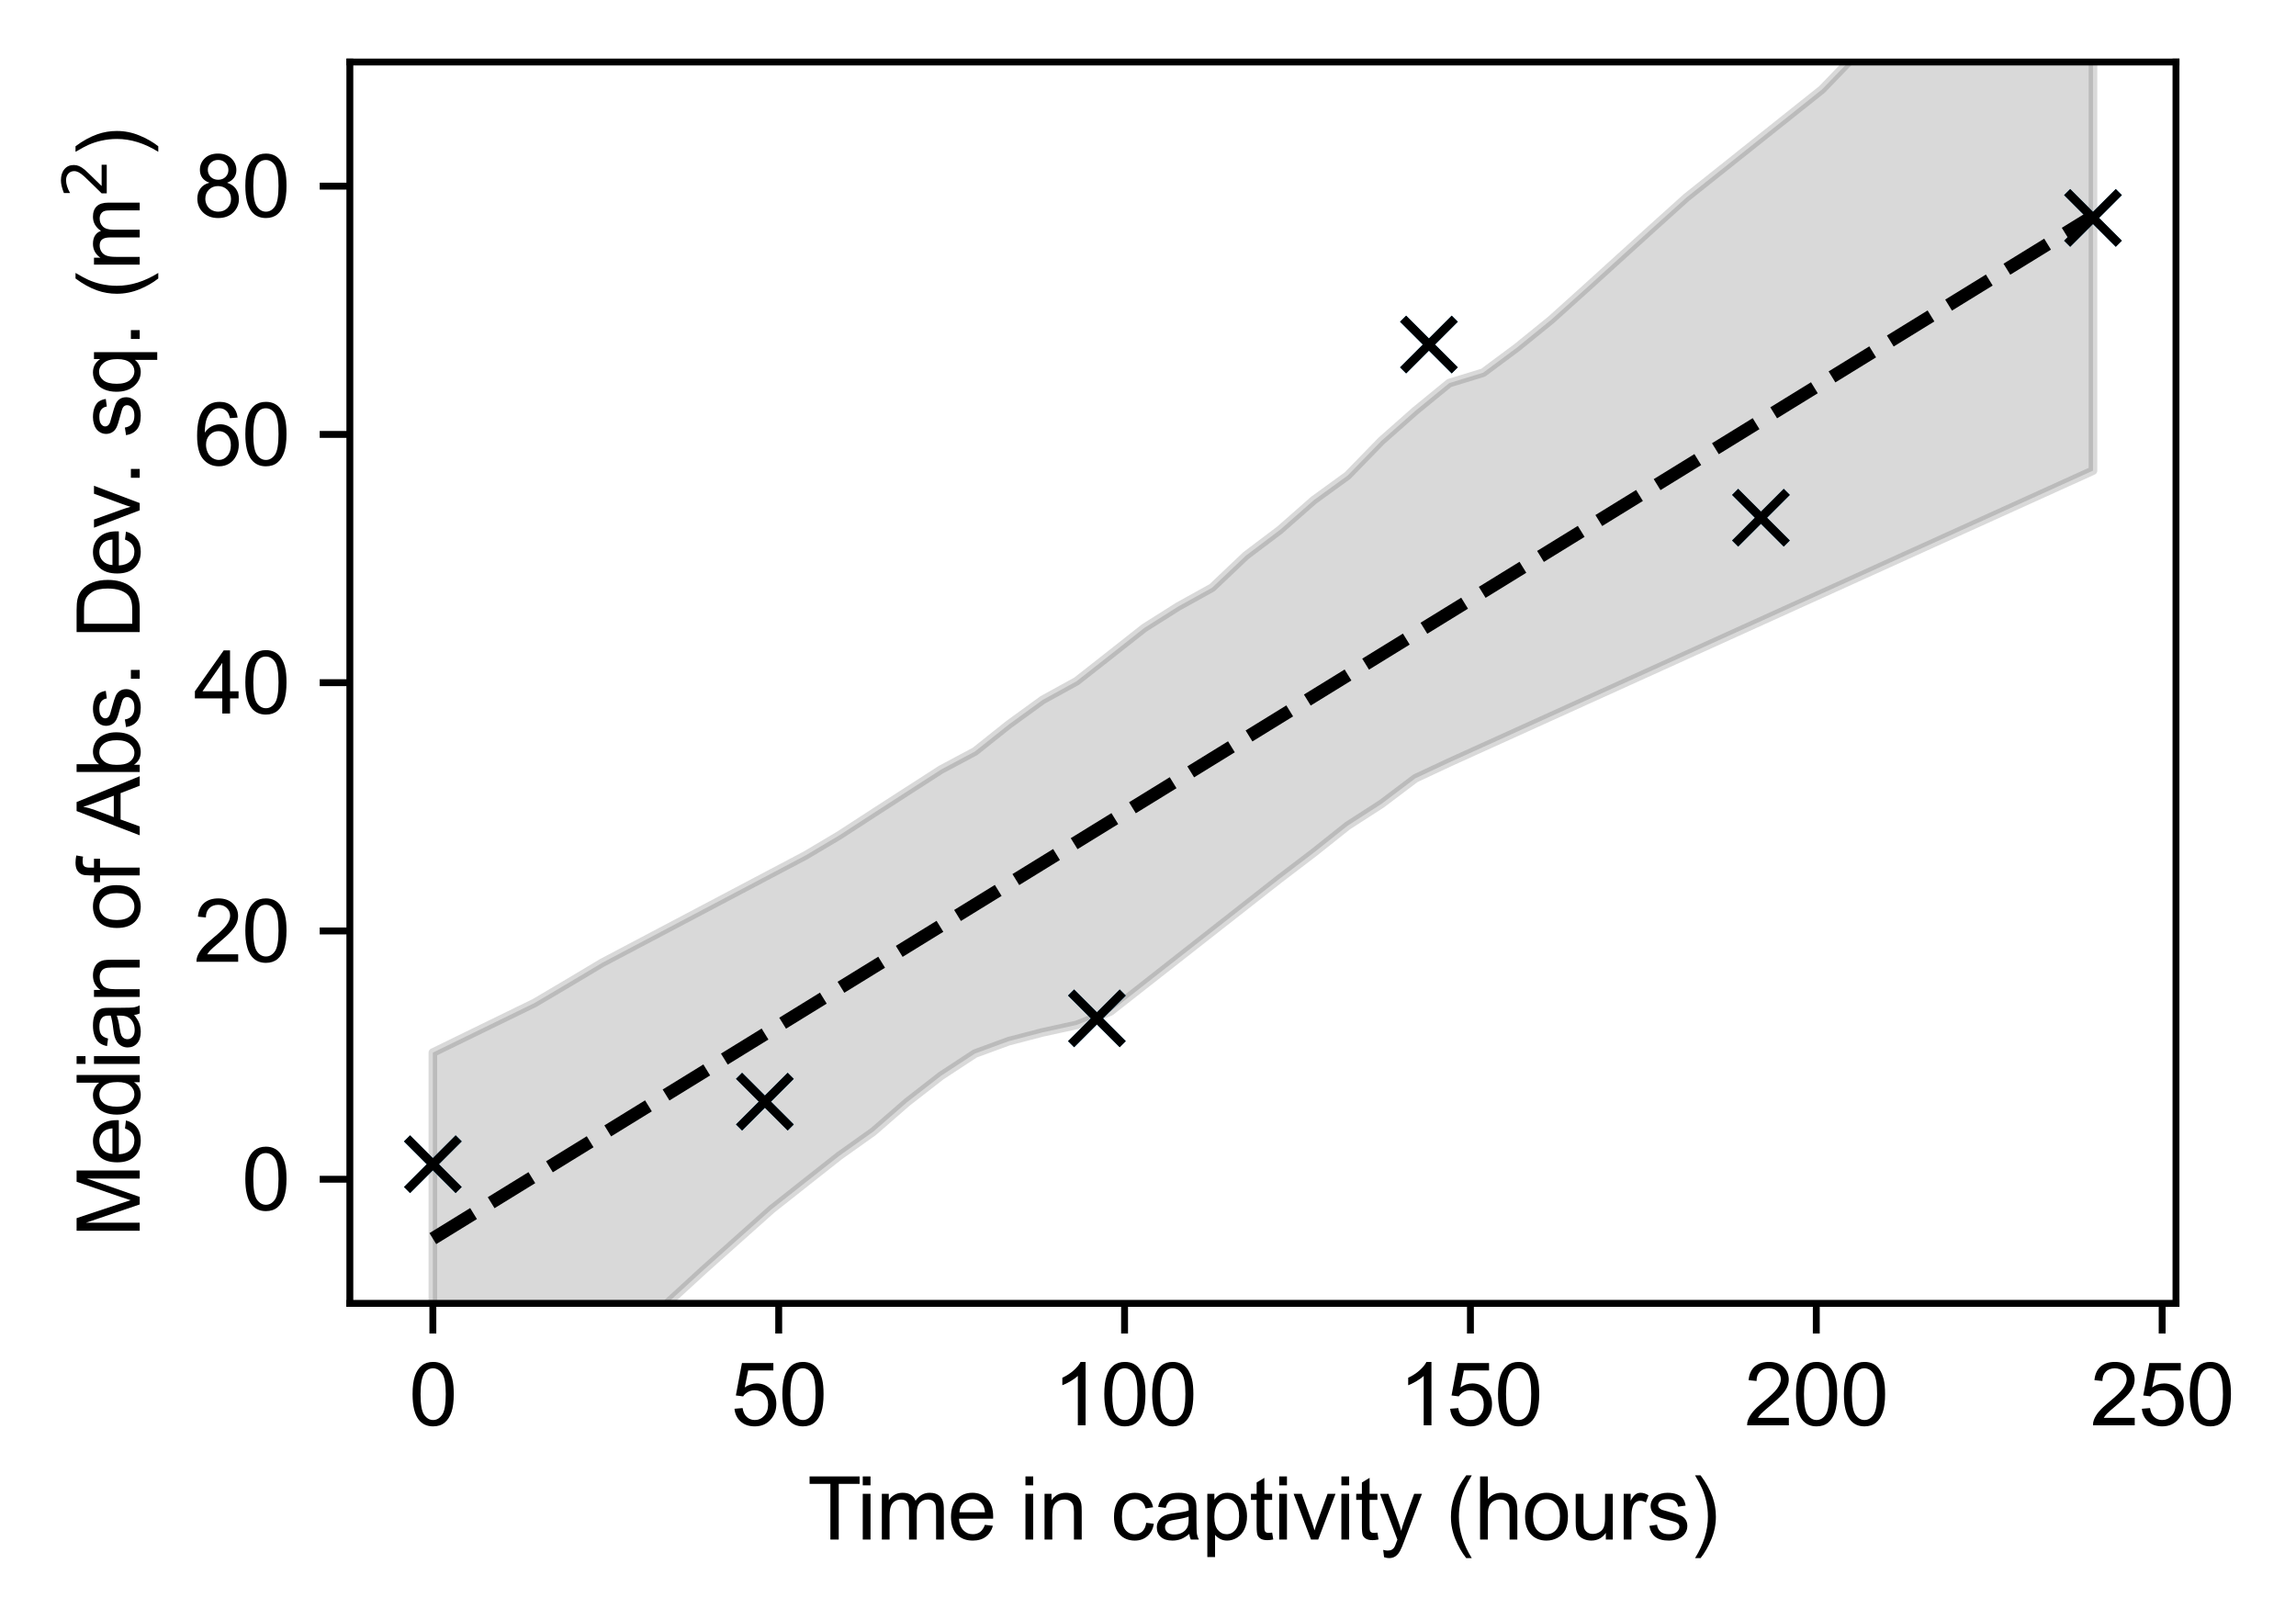 <?xml version="1.0" encoding="utf-8" standalone="no"?>
<!DOCTYPE svg PUBLIC "-//W3C//DTD SVG 1.1//EN"
  "http://www.w3.org/Graphics/SVG/1.1/DTD/svg11.dtd">
<svg xmlns:xlink="http://www.w3.org/1999/xlink" width="266.597pt" height="188.074pt" viewBox="0 0 266.597 188.074" xmlns="http://www.w3.org/2000/svg" version="1.1">
 <defs>
  <style type="text/css">*{stroke-linejoin: round; stroke-linecap: butt}</style>
 </defs>
 <g id="figure_1">
  <g id="patch_1">
   <path d="M 0 188.074 
L 266.597 188.074 
L 266.597 0 
L 0 0 
L 0 188.074 
z
" style="fill: none"/>
  </g>
  <g id="axes_1">
   <g id="patch_2">
    <path d="M 40.622 151.344 
L 252.662 151.344 
L 252.662 7.2 
L 40.622 7.2 
L 40.622 151.344 
z
" style="fill: none"/>
   </g>
   <g id="PolyCollection_1">
    <path d="M 50.26 177.931 
L 50.26 122.226 
L 54.194 120.307 
L 58.128 118.387 
L 62.062 116.468 
L 65.996 114.144 
L 69.93 111.793 
L 73.864 109.715 
L 77.798 107.638 
L 81.732 105.561 
L 85.666 103.484 
L 89.6 101.406 
L 93.534 99.329 
L 97.467 96.989 
L 101.401 94.432 
L 105.335 91.893 
L 109.269 89.359 
L 113.203 87.261 
L 117.137 84.126 
L 121.071 81.269 
L 125.005 79.104 
L 128.939 76.015 
L 132.873 72.911 
L 136.807 70.425 
L 140.741 68.243 
L 144.675 64.509 
L 148.609 61.539 
L 152.543 58.08 
L 156.477 55.222 
L 160.411 51.181 
L 164.345 47.703 
L 168.279 44.482 
L 172.213 43.277 
L 176.147 40.352 
L 180.08 37.159 
L 184.014 33.62 
L 187.948 30.05 
L 191.882 26.48 
L 195.816 22.936 
L 199.75 19.801 
L 203.684 16.665 
L 207.618 13.53 
L 211.552 10.395 
L 215.486 6.314 
L 219.42 1.851 
L 223.354 -2.174 
L 227.288 -5.779 
L 231.222 -9.367 
L 235.156 -12.942 
L 239.09 -16.516 
L 243.024 -20.09 
L 243.024 54.649 
L 243.024 54.649 
L 239.09 56.433 
L 235.156 58.216 
L 231.222 59.999 
L 227.288 61.783 
L 223.354 63.566 
L 219.42 65.349 
L 215.486 67.133 
L 211.552 68.916 
L 207.618 70.699 
L 203.684 72.483 
L 199.75 74.266 
L 195.816 76.049 
L 191.882 77.833 
L 187.948 79.616 
L 184.014 81.399 
L 180.08 83.183 
L 176.147 84.966 
L 172.213 86.749 
L 168.279 88.533 
L 164.345 90.375 
L 160.411 93.344 
L 156.477 95.882 
L 152.543 99.015 
L 148.609 102.012 
L 144.675 105.099 
L 140.741 108.184 
L 136.807 111.272 
L 132.873 114.359 
L 128.939 117.449 
L 125.005 119.013 
L 121.071 119.873 
L 117.137 120.896 
L 113.203 122.339 
L 109.269 124.917 
L 105.335 127.978 
L 101.401 131.402 
L 97.467 134.2 
L 93.534 137.301 
L 89.6 140.412 
L 85.666 143.921 
L 81.732 147.434 
L 77.798 151.04 
L 73.864 154.761 
L 69.93 158.645 
L 65.996 162.507 
L 62.062 166.364 
L 58.128 170.462 
L 54.194 174.075 
L 50.26 177.931 
z
" clip-path="url(#p54dd7d03cb)" style="fill: #444444; fill-opacity: 0.2; stroke: #444444; stroke-opacity: 0.2"/>
   </g>
   <g id="matplotlib.axis_1">
    <g id="xtick_1">
     <g id="line2d_1">
      <defs>
       <path id="m0e9702bbe2" d="M 0 0 
L 0 3.5 
" style="stroke: #000000; stroke-width: 0.8"/>
      </defs>
      <g>
       <use xlink:href="#m0e9702bbe2" x="50.26" y="151.344" style="stroke: #000000; stroke-width: 0.8"/>
      </g>
     </g>
     <g id="text_1">
      <!-- 0 -->
      <g transform="translate(47.48 165.502)scale(0.1 -0.1)">
       <defs>
        <path id="ArialMT-30" d="M 266 2259 
Q 266 3072 433 3567 
Q 600 4063 929 4331 
Q 1259 4600 1759 4600 
Q 2128 4600 2406 4451 
Q 2684 4303 2865 4023 
Q 3047 3744 3150 3342 
Q 3253 2941 3253 2259 
Q 3253 1453 3087 958 
Q 2922 463 2592 192 
Q 2263 -78 1759 -78 
Q 1097 -78 719 397 
Q 266 969 266 2259 
z
M 844 2259 
Q 844 1131 1108 757 
Q 1372 384 1759 384 
Q 2147 384 2411 759 
Q 2675 1134 2675 2259 
Q 2675 3391 2411 3762 
Q 2147 4134 1753 4134 
Q 1366 4134 1134 3806 
Q 844 3388 844 2259 
z
" transform="scale(0.016)"/>
       </defs>
       <use xlink:href="#ArialMT-30"/>
      </g>
     </g>
    </g>
    <g id="xtick_2">
     <g id="line2d_2">
      <g>
       <use xlink:href="#m0e9702bbe2" x="90.419" y="151.344" style="stroke: #000000; stroke-width: 0.8"/>
      </g>
     </g>
     <g id="text_2">
      <!-- 50 -->
      <g transform="translate(84.858 165.502)scale(0.1 -0.1)">
       <defs>
        <path id="ArialMT-35" d="M 266 1200 
L 856 1250 
Q 922 819 1161 601 
Q 1400 384 1738 384 
Q 2144 384 2425 690 
Q 2706 997 2706 1503 
Q 2706 1984 2436 2262 
Q 2166 2541 1728 2541 
Q 1456 2541 1237 2417 
Q 1019 2294 894 2097 
L 366 2166 
L 809 4519 
L 3088 4519 
L 3088 3981 
L 1259 3981 
L 1013 2750 
Q 1425 3038 1878 3038 
Q 2478 3038 2890 2622 
Q 3303 2206 3303 1553 
Q 3303 931 2941 478 
Q 2500 -78 1738 -78 
Q 1113 -78 717 272 
Q 322 622 266 1200 
z
" transform="scale(0.016)"/>
       </defs>
       <use xlink:href="#ArialMT-35"/>
       <use xlink:href="#ArialMT-30" x="55.615"/>
      </g>
     </g>
    </g>
    <g id="xtick_3">
     <g id="line2d_3">
      <g>
       <use xlink:href="#m0e9702bbe2" x="130.578" y="151.344" style="stroke: #000000; stroke-width: 0.8"/>
      </g>
     </g>
     <g id="text_3">
      <!-- 100 -->
      <g transform="translate(122.237 165.502)scale(0.1 -0.1)">
       <defs>
        <path id="ArialMT-31" d="M 2384 0 
L 1822 0 
L 1822 3584 
Q 1619 3391 1289 3197 
Q 959 3003 697 2906 
L 697 3450 
Q 1169 3672 1522 3987 
Q 1875 4303 2022 4600 
L 2384 4600 
L 2384 0 
z
" transform="scale(0.016)"/>
       </defs>
       <use xlink:href="#ArialMT-31"/>
       <use xlink:href="#ArialMT-30" x="55.615"/>
       <use xlink:href="#ArialMT-30" x="111.23"/>
      </g>
     </g>
    </g>
    <g id="xtick_4">
     <g id="line2d_4">
      <g>
       <use xlink:href="#m0e9702bbe2" x="170.737" y="151.344" style="stroke: #000000; stroke-width: 0.8"/>
      </g>
     </g>
     <g id="text_4">
      <!-- 150 -->
      <g transform="translate(162.396 165.502)scale(0.1 -0.1)">
       <use xlink:href="#ArialMT-31"/>
       <use xlink:href="#ArialMT-35" x="55.615"/>
       <use xlink:href="#ArialMT-30" x="111.23"/>
      </g>
     </g>
    </g>
    <g id="xtick_5">
     <g id="line2d_5">
      <g>
       <use xlink:href="#m0e9702bbe2" x="210.896" y="151.344" style="stroke: #000000; stroke-width: 0.8"/>
      </g>
     </g>
     <g id="text_5">
      <!-- 200 -->
      <g transform="translate(202.555 165.502)scale(0.1 -0.1)">
       <defs>
        <path id="ArialMT-32" d="M 3222 541 
L 3222 0 
L 194 0 
Q 188 203 259 391 
Q 375 700 629 1000 
Q 884 1300 1366 1694 
Q 2113 2306 2375 2664 
Q 2638 3022 2638 3341 
Q 2638 3675 2398 3904 
Q 2159 4134 1775 4134 
Q 1369 4134 1125 3890 
Q 881 3647 878 3216 
L 300 3275 
Q 359 3922 746 4261 
Q 1134 4600 1788 4600 
Q 2447 4600 2831 4234 
Q 3216 3869 3216 3328 
Q 3216 3053 3103 2787 
Q 2991 2522 2730 2228 
Q 2469 1934 1863 1422 
Q 1356 997 1212 845 
Q 1069 694 975 541 
L 3222 541 
z
" transform="scale(0.016)"/>
       </defs>
       <use xlink:href="#ArialMT-32"/>
       <use xlink:href="#ArialMT-30" x="55.615"/>
       <use xlink:href="#ArialMT-30" x="111.23"/>
      </g>
     </g>
    </g>
    <g id="xtick_6">
     <g id="line2d_6">
      <g>
       <use xlink:href="#m0e9702bbe2" x="251.056" y="151.344" style="stroke: #000000; stroke-width: 0.8"/>
      </g>
     </g>
     <g id="text_6">
      <!-- 250 -->
      <g transform="translate(242.714 165.502)scale(0.1 -0.1)">
       <use xlink:href="#ArialMT-32"/>
       <use xlink:href="#ArialMT-35" x="55.615"/>
       <use xlink:href="#ArialMT-30" x="111.23"/>
      </g>
     </g>
    </g>
    <g id="text_7">
     <!-- Time in captivity (hours) -->
     <g transform="translate(93.764 178.769)scale(0.1 -0.1)">
      <defs>
       <path id="ArialMT-54" d="M 1659 0 
L 1659 4041 
L 150 4041 
L 150 4581 
L 3781 4581 
L 3781 4041 
L 2266 4041 
L 2266 0 
L 1659 0 
z
" transform="scale(0.016)"/>
       <path id="ArialMT-69" d="M 425 3934 
L 425 4581 
L 988 4581 
L 988 3934 
L 425 3934 
z
M 425 0 
L 425 3319 
L 988 3319 
L 988 0 
L 425 0 
z
" transform="scale(0.016)"/>
       <path id="ArialMT-6d" d="M 422 0 
L 422 3319 
L 925 3319 
L 925 2853 
Q 1081 3097 1340 3245 
Q 1600 3394 1931 3394 
Q 2300 3394 2536 3241 
Q 2772 3088 2869 2813 
Q 3263 3394 3894 3394 
Q 4388 3394 4653 3120 
Q 4919 2847 4919 2278 
L 4919 0 
L 4359 0 
L 4359 2091 
Q 4359 2428 4304 2576 
Q 4250 2725 4106 2815 
Q 3963 2906 3769 2906 
Q 3419 2906 3187 2673 
Q 2956 2441 2956 1928 
L 2956 0 
L 2394 0 
L 2394 2156 
Q 2394 2531 2256 2718 
Q 2119 2906 1806 2906 
Q 1569 2906 1367 2781 
Q 1166 2656 1075 2415 
Q 984 2175 984 1722 
L 984 0 
L 422 0 
z
" transform="scale(0.016)"/>
       <path id="ArialMT-65" d="M 2694 1069 
L 3275 997 
Q 3138 488 2766 206 
Q 2394 -75 1816 -75 
Q 1088 -75 661 373 
Q 234 822 234 1631 
Q 234 2469 665 2931 
Q 1097 3394 1784 3394 
Q 2450 3394 2872 2941 
Q 3294 2488 3294 1666 
Q 3294 1616 3291 1516 
L 816 1516 
Q 847 969 1125 678 
Q 1403 388 1819 388 
Q 2128 388 2347 550 
Q 2566 713 2694 1069 
z
M 847 1978 
L 2700 1978 
Q 2663 2397 2488 2606 
Q 2219 2931 1791 2931 
Q 1403 2931 1139 2672 
Q 875 2413 847 1978 
z
" transform="scale(0.016)"/>
       <path id="ArialMT-20" transform="scale(0.016)"/>
       <path id="ArialMT-6e" d="M 422 0 
L 422 3319 
L 928 3319 
L 928 2847 
Q 1294 3394 1984 3394 
Q 2284 3394 2536 3286 
Q 2788 3178 2913 3003 
Q 3038 2828 3088 2588 
Q 3119 2431 3119 2041 
L 3119 0 
L 2556 0 
L 2556 2019 
Q 2556 2363 2490 2533 
Q 2425 2703 2258 2804 
Q 2091 2906 1866 2906 
Q 1506 2906 1245 2678 
Q 984 2450 984 1813 
L 984 0 
L 422 0 
z
" transform="scale(0.016)"/>
       <path id="ArialMT-63" d="M 2588 1216 
L 3141 1144 
Q 3050 572 2676 248 
Q 2303 -75 1759 -75 
Q 1078 -75 664 370 
Q 250 816 250 1647 
Q 250 2184 428 2587 
Q 606 2991 970 3192 
Q 1334 3394 1763 3394 
Q 2303 3394 2647 3120 
Q 2991 2847 3088 2344 
L 2541 2259 
Q 2463 2594 2264 2762 
Q 2066 2931 1784 2931 
Q 1359 2931 1093 2626 
Q 828 2322 828 1663 
Q 828 994 1084 691 
Q 1341 388 1753 388 
Q 2084 388 2306 591 
Q 2528 794 2588 1216 
z
" transform="scale(0.016)"/>
       <path id="ArialMT-61" d="M 2588 409 
Q 2275 144 1986 34 
Q 1697 -75 1366 -75 
Q 819 -75 525 192 
Q 231 459 231 875 
Q 231 1119 342 1320 
Q 453 1522 633 1644 
Q 813 1766 1038 1828 
Q 1203 1872 1538 1913 
Q 2219 1994 2541 2106 
Q 2544 2222 2544 2253 
Q 2544 2597 2384 2738 
Q 2169 2928 1744 2928 
Q 1347 2928 1158 2789 
Q 969 2650 878 2297 
L 328 2372 
Q 403 2725 575 2942 
Q 747 3159 1072 3276 
Q 1397 3394 1825 3394 
Q 2250 3394 2515 3294 
Q 2781 3194 2906 3042 
Q 3031 2891 3081 2659 
Q 3109 2516 3109 2141 
L 3109 1391 
Q 3109 606 3145 398 
Q 3181 191 3288 0 
L 2700 0 
Q 2613 175 2588 409 
z
M 2541 1666 
Q 2234 1541 1622 1453 
Q 1275 1403 1131 1340 
Q 988 1278 909 1158 
Q 831 1038 831 891 
Q 831 666 1001 516 
Q 1172 366 1500 366 
Q 1825 366 2078 508 
Q 2331 650 2450 897 
Q 2541 1088 2541 1459 
L 2541 1666 
z
" transform="scale(0.016)"/>
       <path id="ArialMT-70" d="M 422 -1272 
L 422 3319 
L 934 3319 
L 934 2888 
Q 1116 3141 1344 3267 
Q 1572 3394 1897 3394 
Q 2322 3394 2647 3175 
Q 2972 2956 3137 2557 
Q 3303 2159 3303 1684 
Q 3303 1175 3120 767 
Q 2938 359 2589 142 
Q 2241 -75 1856 -75 
Q 1575 -75 1351 44 
Q 1128 163 984 344 
L 984 -1272 
L 422 -1272 
z
M 931 1641 
Q 931 1000 1190 694 
Q 1450 388 1819 388 
Q 2194 388 2461 705 
Q 2728 1022 2728 1688 
Q 2728 2322 2467 2637 
Q 2206 2953 1844 2953 
Q 1484 2953 1207 2617 
Q 931 2281 931 1641 
z
" transform="scale(0.016)"/>
       <path id="ArialMT-74" d="M 1650 503 
L 1731 6 
Q 1494 -44 1306 -44 
Q 1000 -44 831 53 
Q 663 150 594 308 
Q 525 466 525 972 
L 525 2881 
L 113 2881 
L 113 3319 
L 525 3319 
L 525 4141 
L 1084 4478 
L 1084 3319 
L 1650 3319 
L 1650 2881 
L 1084 2881 
L 1084 941 
Q 1084 700 1114 631 
Q 1144 563 1211 522 
Q 1278 481 1403 481 
Q 1497 481 1650 503 
z
" transform="scale(0.016)"/>
       <path id="ArialMT-76" d="M 1344 0 
L 81 3319 
L 675 3319 
L 1388 1331 
Q 1503 1009 1600 663 
Q 1675 925 1809 1294 
L 2547 3319 
L 3125 3319 
L 1869 0 
L 1344 0 
z
" transform="scale(0.016)"/>
       <path id="ArialMT-79" d="M 397 -1278 
L 334 -750 
Q 519 -800 656 -800 
Q 844 -800 956 -737 
Q 1069 -675 1141 -563 
Q 1194 -478 1313 -144 
Q 1328 -97 1363 -6 
L 103 3319 
L 709 3319 
L 1400 1397 
Q 1534 1031 1641 628 
Q 1738 1016 1872 1384 
L 2581 3319 
L 3144 3319 
L 1881 -56 
Q 1678 -603 1566 -809 
Q 1416 -1088 1222 -1217 
Q 1028 -1347 759 -1347 
Q 597 -1347 397 -1278 
z
" transform="scale(0.016)"/>
       <path id="ArialMT-28" d="M 1497 -1347 
Q 1031 -759 709 28 
Q 388 816 388 1659 
Q 388 2403 628 3084 
Q 909 3875 1497 4659 
L 1900 4659 
Q 1522 4009 1400 3731 
Q 1209 3300 1100 2831 
Q 966 2247 966 1656 
Q 966 153 1900 -1347 
L 1497 -1347 
z
" transform="scale(0.016)"/>
       <path id="ArialMT-68" d="M 422 0 
L 422 4581 
L 984 4581 
L 984 2938 
Q 1378 3394 1978 3394 
Q 2347 3394 2619 3248 
Q 2891 3103 3008 2847 
Q 3125 2591 3125 2103 
L 3125 0 
L 2563 0 
L 2563 2103 
Q 2563 2525 2380 2717 
Q 2197 2909 1863 2909 
Q 1613 2909 1392 2779 
Q 1172 2650 1078 2428 
Q 984 2206 984 1816 
L 984 0 
L 422 0 
z
" transform="scale(0.016)"/>
       <path id="ArialMT-6f" d="M 213 1659 
Q 213 2581 725 3025 
Q 1153 3394 1769 3394 
Q 2453 3394 2887 2945 
Q 3322 2497 3322 1706 
Q 3322 1066 3130 698 
Q 2938 331 2570 128 
Q 2203 -75 1769 -75 
Q 1072 -75 642 372 
Q 213 819 213 1659 
z
M 791 1659 
Q 791 1022 1069 705 
Q 1347 388 1769 388 
Q 2188 388 2466 706 
Q 2744 1025 2744 1678 
Q 2744 2294 2464 2611 
Q 2184 2928 1769 2928 
Q 1347 2928 1069 2612 
Q 791 2297 791 1659 
z
" transform="scale(0.016)"/>
       <path id="ArialMT-75" d="M 2597 0 
L 2597 488 
Q 2209 -75 1544 -75 
Q 1250 -75 995 37 
Q 741 150 617 320 
Q 494 491 444 738 
Q 409 903 409 1263 
L 409 3319 
L 972 3319 
L 972 1478 
Q 972 1038 1006 884 
Q 1059 663 1231 536 
Q 1403 409 1656 409 
Q 1909 409 2131 539 
Q 2353 669 2445 892 
Q 2538 1116 2538 1541 
L 2538 3319 
L 3100 3319 
L 3100 0 
L 2597 0 
z
" transform="scale(0.016)"/>
       <path id="ArialMT-72" d="M 416 0 
L 416 3319 
L 922 3319 
L 922 2816 
Q 1116 3169 1280 3281 
Q 1444 3394 1641 3394 
Q 1925 3394 2219 3213 
L 2025 2691 
Q 1819 2813 1613 2813 
Q 1428 2813 1281 2702 
Q 1134 2591 1072 2394 
Q 978 2094 978 1738 
L 978 0 
L 416 0 
z
" transform="scale(0.016)"/>
       <path id="ArialMT-73" d="M 197 991 
L 753 1078 
Q 800 744 1014 566 
Q 1228 388 1613 388 
Q 2000 388 2187 545 
Q 2375 703 2375 916 
Q 2375 1106 2209 1216 
Q 2094 1291 1634 1406 
Q 1016 1563 777 1677 
Q 538 1791 414 1992 
Q 291 2194 291 2438 
Q 291 2659 392 2848 
Q 494 3038 669 3163 
Q 800 3259 1026 3326 
Q 1253 3394 1513 3394 
Q 1903 3394 2198 3281 
Q 2494 3169 2634 2976 
Q 2775 2784 2828 2463 
L 2278 2388 
Q 2241 2644 2061 2787 
Q 1881 2931 1553 2931 
Q 1166 2931 1000 2803 
Q 834 2675 834 2503 
Q 834 2394 903 2306 
Q 972 2216 1119 2156 
Q 1203 2125 1616 2013 
Q 2213 1853 2448 1751 
Q 2684 1650 2818 1456 
Q 2953 1263 2953 975 
Q 2953 694 2789 445 
Q 2625 197 2315 61 
Q 2006 -75 1616 -75 
Q 969 -75 630 194 
Q 291 463 197 991 
z
" transform="scale(0.016)"/>
       <path id="ArialMT-29" d="M 791 -1347 
L 388 -1347 
Q 1322 153 1322 1656 
Q 1322 2244 1188 2822 
Q 1081 3291 891 3722 
Q 769 4003 388 4659 
L 791 4659 
Q 1378 3875 1659 3084 
Q 1900 2403 1900 1659 
Q 1900 816 1576 28 
Q 1253 -759 791 -1347 
z
" transform="scale(0.016)"/>
      </defs>
      <use xlink:href="#ArialMT-54"/>
      <use xlink:href="#ArialMT-69" x="57.334"/>
      <use xlink:href="#ArialMT-6d" x="79.551"/>
      <use xlink:href="#ArialMT-65" x="162.852"/>
      <use xlink:href="#ArialMT-20" x="218.467"/>
      <use xlink:href="#ArialMT-69" x="246.25"/>
      <use xlink:href="#ArialMT-6e" x="268.467"/>
      <use xlink:href="#ArialMT-20" x="324.082"/>
      <use xlink:href="#ArialMT-63" x="351.865"/>
      <use xlink:href="#ArialMT-61" x="401.865"/>
      <use xlink:href="#ArialMT-70" x="457.48"/>
      <use xlink:href="#ArialMT-74" x="513.096"/>
      <use xlink:href="#ArialMT-69" x="540.879"/>
      <use xlink:href="#ArialMT-76" x="563.096"/>
      <use xlink:href="#ArialMT-69" x="613.096"/>
      <use xlink:href="#ArialMT-74" x="635.312"/>
      <use xlink:href="#ArialMT-79" x="663.096"/>
      <use xlink:href="#ArialMT-20" x="713.096"/>
      <use xlink:href="#ArialMT-28" x="740.879"/>
      <use xlink:href="#ArialMT-68" x="774.18"/>
      <use xlink:href="#ArialMT-6f" x="829.795"/>
      <use xlink:href="#ArialMT-75" x="885.41"/>
      <use xlink:href="#ArialMT-72" x="941.025"/>
      <use xlink:href="#ArialMT-73" x="974.326"/>
      <use xlink:href="#ArialMT-29" x="1024.326"/>
     </g>
    </g>
   </g>
   <g id="matplotlib.axis_2">
    <g id="ytick_1">
     <g id="line2d_7">
      <defs>
       <path id="m2c1f8484ee" d="M 0 0 
L -3.5 0 
" style="stroke: #000000; stroke-width: 0.8"/>
      </defs>
      <g>
       <use xlink:href="#m2c1f8484ee" x="40.622" y="136.93" style="stroke: #000000; stroke-width: 0.8"/>
      </g>
     </g>
     <g id="text_8">
      <!-- 0 -->
      <g transform="translate(28.061 140.509)scale(0.1 -0.1)">
       <use xlink:href="#ArialMT-30"/>
      </g>
     </g>
    </g>
    <g id="ytick_2">
     <g id="line2d_8">
      <g>
       <use xlink:href="#m2c1f8484ee" x="40.622" y="108.101" style="stroke: #000000; stroke-width: 0.8"/>
      </g>
     </g>
     <g id="text_9">
      <!-- 20 -->
      <g transform="translate(22.5 111.68)scale(0.1 -0.1)">
       <use xlink:href="#ArialMT-32"/>
       <use xlink:href="#ArialMT-30" x="55.615"/>
      </g>
     </g>
    </g>
    <g id="ytick_3">
     <g id="line2d_9">
      <g>
       <use xlink:href="#m2c1f8484ee" x="40.622" y="79.272" style="stroke: #000000; stroke-width: 0.8"/>
      </g>
     </g>
     <g id="text_10">
      <!-- 40 -->
      <g transform="translate(22.5 82.851)scale(0.1 -0.1)">
       <defs>
        <path id="ArialMT-34" d="M 2069 0 
L 2069 1097 
L 81 1097 
L 81 1613 
L 2172 4581 
L 2631 4581 
L 2631 1613 
L 3250 1613 
L 3250 1097 
L 2631 1097 
L 2631 0 
L 2069 0 
z
M 2069 1613 
L 2069 3678 
L 634 1613 
L 2069 1613 
z
" transform="scale(0.016)"/>
       </defs>
       <use xlink:href="#ArialMT-34"/>
       <use xlink:href="#ArialMT-30" x="55.615"/>
      </g>
     </g>
    </g>
    <g id="ytick_4">
     <g id="line2d_10">
      <g>
       <use xlink:href="#m2c1f8484ee" x="40.622" y="50.443" style="stroke: #000000; stroke-width: 0.8"/>
      </g>
     </g>
     <g id="text_11">
      <!-- 60 -->
      <g transform="translate(22.5 54.022)scale(0.1 -0.1)">
       <defs>
        <path id="ArialMT-36" d="M 3184 3459 
L 2625 3416 
Q 2550 3747 2413 3897 
Q 2184 4138 1850 4138 
Q 1581 4138 1378 3988 
Q 1113 3794 959 3422 
Q 806 3050 800 2363 
Q 1003 2672 1297 2822 
Q 1591 2972 1913 2972 
Q 2475 2972 2870 2558 
Q 3266 2144 3266 1488 
Q 3266 1056 3080 686 
Q 2894 316 2569 119 
Q 2244 -78 1831 -78 
Q 1128 -78 684 439 
Q 241 956 241 2144 
Q 241 3472 731 4075 
Q 1159 4600 1884 4600 
Q 2425 4600 2770 4297 
Q 3116 3994 3184 3459 
z
M 888 1484 
Q 888 1194 1011 928 
Q 1134 663 1356 523 
Q 1578 384 1822 384 
Q 2178 384 2434 671 
Q 2691 959 2691 1453 
Q 2691 1928 2437 2201 
Q 2184 2475 1800 2475 
Q 1419 2475 1153 2201 
Q 888 1928 888 1484 
z
" transform="scale(0.016)"/>
       </defs>
       <use xlink:href="#ArialMT-36"/>
       <use xlink:href="#ArialMT-30" x="55.615"/>
      </g>
     </g>
    </g>
    <g id="ytick_5">
     <g id="line2d_11">
      <g>
       <use xlink:href="#m2c1f8484ee" x="40.622" y="21.614" style="stroke: #000000; stroke-width: 0.8"/>
      </g>
     </g>
     <g id="text_12">
      <!-- 80 -->
      <g transform="translate(22.5 25.193)scale(0.1 -0.1)">
       <defs>
        <path id="ArialMT-38" d="M 1131 2484 
Q 781 2613 612 2850 
Q 444 3088 444 3419 
Q 444 3919 803 4259 
Q 1163 4600 1759 4600 
Q 2359 4600 2725 4251 
Q 3091 3903 3091 3403 
Q 3091 3084 2923 2848 
Q 2756 2613 2416 2484 
Q 2838 2347 3058 2040 
Q 3278 1734 3278 1309 
Q 3278 722 2862 322 
Q 2447 -78 1769 -78 
Q 1091 -78 675 323 
Q 259 725 259 1325 
Q 259 1772 486 2073 
Q 713 2375 1131 2484 
z
M 1019 3438 
Q 1019 3113 1228 2906 
Q 1438 2700 1772 2700 
Q 2097 2700 2305 2904 
Q 2513 3109 2513 3406 
Q 2513 3716 2298 3927 
Q 2084 4138 1766 4138 
Q 1444 4138 1231 3931 
Q 1019 3725 1019 3438 
z
M 838 1322 
Q 838 1081 952 856 
Q 1066 631 1291 507 
Q 1516 384 1775 384 
Q 2178 384 2440 643 
Q 2703 903 2703 1303 
Q 2703 1709 2433 1975 
Q 2163 2241 1756 2241 
Q 1359 2241 1098 1978 
Q 838 1716 838 1322 
z
" transform="scale(0.016)"/>
       </defs>
       <use xlink:href="#ArialMT-38"/>
       <use xlink:href="#ArialMT-30" x="55.615"/>
      </g>
     </g>
    </g>
    <g id="text_13">
     <!-- Median of Abs. Dev. sq. (m$^2$) -->
     <g transform="translate(16.3 143.672)rotate(-90)scale(0.1 -0.1)">
      <defs>
       <path id="ArialMT-4d" d="M 475 0 
L 475 4581 
L 1388 4581 
L 2472 1338 
Q 2622 884 2691 659 
Q 2769 909 2934 1394 
L 4031 4581 
L 4847 4581 
L 4847 0 
L 4263 0 
L 4263 3834 
L 2931 0 
L 2384 0 
L 1059 3900 
L 1059 0 
L 475 0 
z
" transform="scale(0.016)"/>
       <path id="ArialMT-64" d="M 2575 0 
L 2575 419 
Q 2259 -75 1647 -75 
Q 1250 -75 917 144 
Q 584 363 401 755 
Q 219 1147 219 1656 
Q 219 2153 384 2558 
Q 550 2963 881 3178 
Q 1213 3394 1622 3394 
Q 1922 3394 2156 3267 
Q 2391 3141 2538 2938 
L 2538 4581 
L 3097 4581 
L 3097 0 
L 2575 0 
z
M 797 1656 
Q 797 1019 1065 703 
Q 1334 388 1700 388 
Q 2069 388 2326 689 
Q 2584 991 2584 1609 
Q 2584 2291 2321 2609 
Q 2059 2928 1675 2928 
Q 1300 2928 1048 2622 
Q 797 2316 797 1656 
z
" transform="scale(0.016)"/>
       <path id="ArialMT-66" d="M 556 0 
L 556 2881 
L 59 2881 
L 59 3319 
L 556 3319 
L 556 3672 
Q 556 4006 616 4169 
Q 697 4388 901 4523 
Q 1106 4659 1475 4659 
Q 1713 4659 2000 4603 
L 1916 4113 
Q 1741 4144 1584 4144 
Q 1328 4144 1222 4034 
Q 1116 3925 1116 3625 
L 1116 3319 
L 1763 3319 
L 1763 2881 
L 1116 2881 
L 1116 0 
L 556 0 
z
" transform="scale(0.016)"/>
       <path id="ArialMT-41" d="M -9 0 
L 1750 4581 
L 2403 4581 
L 4278 0 
L 3588 0 
L 3053 1388 
L 1138 1388 
L 634 0 
L -9 0 
z
M 1313 1881 
L 2866 1881 
L 2388 3150 
Q 2169 3728 2063 4100 
Q 1975 3659 1816 3225 
L 1313 1881 
z
" transform="scale(0.016)"/>
       <path id="ArialMT-62" d="M 941 0 
L 419 0 
L 419 4581 
L 981 4581 
L 981 2947 
Q 1338 3394 1891 3394 
Q 2197 3394 2470 3270 
Q 2744 3147 2920 2923 
Q 3097 2700 3197 2384 
Q 3297 2069 3297 1709 
Q 3297 856 2875 390 
Q 2453 -75 1863 -75 
Q 1275 -75 941 416 
L 941 0 
z
M 934 1684 
Q 934 1088 1097 822 
Q 1363 388 1816 388 
Q 2184 388 2453 708 
Q 2722 1028 2722 1663 
Q 2722 2313 2464 2622 
Q 2206 2931 1841 2931 
Q 1472 2931 1203 2611 
Q 934 2291 934 1684 
z
" transform="scale(0.016)"/>
       <path id="ArialMT-2e" d="M 581 0 
L 581 641 
L 1222 641 
L 1222 0 
L 581 0 
z
" transform="scale(0.016)"/>
       <path id="ArialMT-44" d="M 494 0 
L 494 4581 
L 2072 4581 
Q 2606 4581 2888 4516 
Q 3281 4425 3559 4188 
Q 3922 3881 4101 3404 
Q 4281 2928 4281 2316 
Q 4281 1794 4159 1391 
Q 4038 988 3847 723 
Q 3656 459 3429 307 
Q 3203 156 2883 78 
Q 2563 0 2147 0 
L 494 0 
z
M 1100 541 
L 2078 541 
Q 2531 541 2789 625 
Q 3047 709 3200 863 
Q 3416 1078 3536 1442 
Q 3656 1806 3656 2325 
Q 3656 3044 3420 3430 
Q 3184 3816 2847 3947 
Q 2603 4041 2063 4041 
L 1100 4041 
L 1100 541 
z
" transform="scale(0.016)"/>
       <path id="ArialMT-71" d="M 2538 -1272 
L 2538 353 
Q 2406 169 2170 47 
Q 1934 -75 1669 -75 
Q 1078 -75 651 397 
Q 225 869 225 1691 
Q 225 2191 398 2587 
Q 572 2984 901 3189 
Q 1231 3394 1625 3394 
Q 2241 3394 2594 2875 
L 2594 3319 
L 3100 3319 
L 3100 -1272 
L 2538 -1272 
z
M 803 1669 
Q 803 1028 1072 708 
Q 1341 388 1716 388 
Q 2075 388 2334 692 
Q 2594 997 2594 1619 
Q 2594 2281 2320 2615 
Q 2047 2950 1678 2950 
Q 1313 2950 1058 2639 
Q 803 2328 803 1669 
z
" transform="scale(0.016)"/>
       <path id="DejaVuSans-32" d="M 1228 531 
L 3431 531 
L 3431 0 
L 469 0 
L 469 531 
Q 828 903 1448 1529 
Q 2069 2156 2228 2338 
Q 2531 2678 2651 2914 
Q 2772 3150 2772 3378 
Q 2772 3750 2511 3984 
Q 2250 4219 1831 4219 
Q 1534 4219 1204 4116 
Q 875 4013 500 3803 
L 500 4441 
Q 881 4594 1212 4672 
Q 1544 4750 1819 4750 
Q 2544 4750 2975 4387 
Q 3406 4025 3406 3419 
Q 3406 3131 3298 2873 
Q 3191 2616 2906 2266 
Q 2828 2175 2409 1742 
Q 1991 1309 1228 531 
z
" transform="scale(0.016)"/>
      </defs>
      <use xlink:href="#ArialMT-4d" transform="translate(0 0.766)"/>
      <use xlink:href="#ArialMT-65" transform="translate(83.301 0.766)"/>
      <use xlink:href="#ArialMT-64" transform="translate(138.916 0.766)"/>
      <use xlink:href="#ArialMT-69" transform="translate(194.531 0.766)"/>
      <use xlink:href="#ArialMT-61" transform="translate(216.748 0.766)"/>
      <use xlink:href="#ArialMT-6e" transform="translate(272.363 0.766)"/>
      <use xlink:href="#ArialMT-20" transform="translate(327.979 0.766)"/>
      <use xlink:href="#ArialMT-6f" transform="translate(355.762 0.766)"/>
      <use xlink:href="#ArialMT-66" transform="translate(411.377 0.766)"/>
      <use xlink:href="#ArialMT-20" transform="translate(439.16 0.766)"/>
      <use xlink:href="#ArialMT-41" transform="translate(466.943 0.766)"/>
      <use xlink:href="#ArialMT-62" transform="translate(533.643 0.766)"/>
      <use xlink:href="#ArialMT-73" transform="translate(589.258 0.766)"/>
      <use xlink:href="#ArialMT-2e" transform="translate(639.258 0.766)"/>
      <use xlink:href="#ArialMT-20" transform="translate(667.041 0.766)"/>
      <use xlink:href="#ArialMT-44" transform="translate(694.824 0.766)"/>
      <use xlink:href="#ArialMT-65" transform="translate(767.041 0.766)"/>
      <use xlink:href="#ArialMT-76" transform="translate(822.656 0.766)"/>
      <use xlink:href="#ArialMT-2e" transform="translate(872.656 0.766)"/>
      <use xlink:href="#ArialMT-20" transform="translate(900.439 0.766)"/>
      <use xlink:href="#ArialMT-73" transform="translate(928.223 0.766)"/>
      <use xlink:href="#ArialMT-71" transform="translate(978.223 0.766)"/>
      <use xlink:href="#ArialMT-2e" transform="translate(1033.838 0.766)"/>
      <use xlink:href="#ArialMT-20" transform="translate(1061.621 0.766)"/>
      <use xlink:href="#ArialMT-28" transform="translate(1089.404 0.766)"/>
      <use xlink:href="#ArialMT-6d" transform="translate(1122.705 0.766)"/>
      <use xlink:href="#DejaVuSans-32" transform="translate(1206.963 39.047)scale(0.7)"/>
      <use xlink:href="#ArialMT-29" transform="translate(1254.233 0.766)"/>
     </g>
    </g>
   </g>
   <g id="line2d_12">
    <defs>
     <path id="me8c3764056" d="M -3 3 
L 3 -3 
M -3 -3 
L 3 3 
" style="stroke: #1f77b4"/>
    </defs>
    <g clip-path="url(#p54dd7d03cb)">
     <use xlink:href="#me8c3764056" x="50.26" y="135.185" style="fill: #1f77b4; stroke: #1f77b4"/>
     <use xlink:href="#me8c3764056" x="88.813" y="127.921" style="fill: #1f77b4; stroke: #1f77b4"/>
     <use xlink:href="#me8c3764056" x="127.366" y="118.249" style="fill: #1f77b4; stroke: #1f77b4"/>
     <use xlink:href="#me8c3764056" x="165.918" y="40.007" style="fill: #1f77b4; stroke: #1f77b4"/>
     <use xlink:href="#me8c3764056" x="204.471" y="60.115" style="fill: #1f77b4; stroke: #1f77b4"/>
     <use xlink:href="#me8c3764056" x="243.024" y="25.304" style="fill: #1f77b4; stroke: #1f77b4"/>
    </g>
   </g>
   <g id="line2d_13">
    <path d="M 50.26 143.825 
L 54.194 141.402 
L 58.128 138.979 
L 62.062 136.556 
L 65.996 134.133 
L 69.93 131.711 
L 73.864 129.288 
L 77.798 126.865 
L 81.732 124.442 
L 85.666 122.019 
L 89.6 119.596 
L 93.534 117.173 
L 97.467 114.75 
L 101.401 112.327 
L 105.335 109.904 
L 109.269 107.481 
L 113.203 105.058 
L 117.137 102.636 
L 121.071 100.213 
L 125.005 97.79 
L 128.939 95.367 
L 132.873 92.944 
L 136.807 90.521 
L 140.741 88.098 
L 144.675 85.675 
L 148.609 83.252 
L 152.543 80.829 
L 156.477 78.406 
L 160.411 75.983 
L 164.345 73.56 
L 168.279 71.138 
L 172.213 68.715 
L 176.147 66.292 
L 180.08 63.869 
L 184.014 61.446 
L 187.948 59.023 
L 191.882 56.6 
L 195.816 54.177 
L 199.75 51.754 
L 203.684 49.331 
L 207.618 46.908 
L 211.552 44.485 
L 215.486 42.062 
L 219.42 39.64 
L 223.354 37.217 
L 227.288 34.794 
L 231.222 32.371 
L 235.156 29.948 
L 239.09 27.525 
L 243.024 25.102 
" clip-path="url(#p54dd7d03cb)" style="fill: none; stroke-dasharray: 5.55,2.4; stroke-dashoffset: 0; stroke: #000000; stroke-width: 1.5"/>
   </g>
   <g id="line2d_14">
    <path d="M 50.26 177.931 
L 54.194 174.075 
L 58.128 170.462 
L 62.062 166.364 
L 65.996 162.507 
L 69.93 158.645 
L 73.864 154.761 
L 77.798 151.04 
L 81.732 147.434 
L 85.666 143.921 
L 89.6 140.412 
L 93.534 137.301 
L 97.467 134.2 
L 101.401 131.402 
L 105.335 127.978 
L 109.269 124.917 
L 113.203 122.339 
L 117.137 120.896 
L 121.071 119.873 
L 125.005 119.013 
L 128.939 117.449 
L 132.873 114.359 
L 136.807 111.272 
L 140.741 108.184 
L 144.675 105.099 
L 148.609 102.012 
L 152.543 99.015 
L 156.477 95.882 
L 160.411 93.344 
L 164.345 90.375 
L 168.279 88.533 
L 172.213 86.749 
L 176.147 84.966 
L 180.08 83.183 
L 184.014 81.399 
L 187.948 79.616 
L 191.882 77.833 
L 195.816 76.049 
L 199.75 74.266 
L 203.684 72.483 
L 207.618 70.699 
L 211.552 68.916 
L 215.486 67.133 
L 219.42 65.349 
L 223.354 63.566 
L 227.288 61.783 
L 231.222 59.999 
L 235.156 58.216 
L 239.09 56.433 
L 243.024 54.649 
" clip-path="url(#p54dd7d03cb)" style="fill: none; stroke: #444444; stroke-opacity: 0; stroke-width: 1.5; stroke-linecap: square"/>
   </g>
   <g id="line2d_15">
    <path d="M 50.26 143.906 
L 54.194 141.564 
L 58.128 139.036 
L 62.062 136.708 
L 65.996 134.516 
L 69.93 132.325 
L 73.864 130.133 
L 77.798 127.778 
L 81.732 125.587 
L 85.666 123.1 
L 89.6 120.641 
L 93.534 118.051 
L 97.467 115.675 
L 101.401 113.044 
L 105.335 110.511 
L 109.269 108.313 
L 113.203 105.935 
L 117.137 103.312 
L 121.071 100.934 
L 125.005 98.083 
L 128.939 95.44 
L 132.873 93.21 
L 136.807 90.902 
L 140.741 88.214 
L 144.675 85.675 
L 148.609 83.252 
L 152.543 80.86 
L 156.477 78.598 
L 160.411 76.314 
L 164.345 73.973 
L 168.279 71.445 
L 172.213 68.855 
L 176.147 66.292 
L 180.08 63.869 
L 184.014 61.446 
L 187.948 59.023 
L 191.882 56.6 
L 195.816 54.069 
L 199.75 51.673 
L 203.684 49.183 
L 207.618 46.692 
L 211.552 44.202 
L 215.486 41.711 
L 219.42 39.221 
L 223.354 36.73 
L 227.288 34.24 
L 231.222 31.749 
L 235.156 29.259 
L 239.09 26.868 
L 243.024 24.419 
" clip-path="url(#p54dd7d03cb)" style="fill: none; stroke-dasharray: 5.55,2.4; stroke-dashoffset: 0; stroke: #444444; stroke-opacity: 0; stroke-width: 1.5"/>
   </g>
   <g id="line2d_16">
    <path d="M 50.26 122.226 
L 54.194 120.307 
L 58.128 118.387 
L 62.062 116.468 
L 65.996 114.144 
L 69.93 111.793 
L 73.864 109.715 
L 77.798 107.638 
L 81.732 105.561 
L 85.666 103.484 
L 89.6 101.406 
L 93.534 99.329 
L 97.467 96.989 
L 101.401 94.432 
L 105.335 91.893 
L 109.269 89.359 
L 113.203 87.261 
L 117.137 84.126 
L 121.071 81.269 
L 125.005 79.104 
L 128.939 76.015 
L 132.873 72.911 
L 136.807 70.425 
L 140.741 68.243 
L 144.675 64.509 
L 148.609 61.539 
L 152.543 58.08 
L 156.477 55.222 
L 160.411 51.181 
L 164.345 47.703 
L 168.279 44.482 
L 172.213 43.277 
L 176.147 40.352 
L 180.08 37.159 
L 184.014 33.62 
L 187.948 30.05 
L 191.882 26.48 
L 195.816 22.936 
L 199.75 19.801 
L 203.684 16.665 
L 207.618 13.53 
L 211.552 10.395 
L 215.486 6.314 
L 219.42 1.851 
L 222.206 -1 
" clip-path="url(#p54dd7d03cb)" style="fill: none; stroke: #444444; stroke-opacity: 0; stroke-width: 1.5; stroke-linecap: square"/>
   </g>
   <g id="line2d_17">
    <defs>
     <path id="m0b88f2add9" d="M -3 3 
L 3 -3 
M -3 -3 
L 3 3 
" style="stroke: #000000"/>
    </defs>
    <g clip-path="url(#p54dd7d03cb)">
     <use xlink:href="#m0b88f2add9" x="50.26" y="135.185" style="stroke: #000000"/>
     <use xlink:href="#m0b88f2add9" x="88.813" y="127.921" style="stroke: #000000"/>
     <use xlink:href="#m0b88f2add9" x="127.366" y="118.249" style="stroke: #000000"/>
     <use xlink:href="#m0b88f2add9" x="165.918" y="40.007" style="stroke: #000000"/>
     <use xlink:href="#m0b88f2add9" x="204.471" y="60.115" style="stroke: #000000"/>
     <use xlink:href="#m0b88f2add9" x="243.024" y="25.304" style="stroke: #000000"/>
    </g>
   </g>
   <g id="patch_3">
    <path d="M 40.622 151.344 
L 40.622 7.2 
" style="fill: none; stroke: #000000; stroke-width: 0.8; stroke-linejoin: miter; stroke-linecap: square"/>
   </g>
   <g id="patch_4">
    <path d="M 252.662 151.344 
L 252.662 7.2 
" style="fill: none; stroke: #000000; stroke-width: 0.8; stroke-linejoin: miter; stroke-linecap: square"/>
   </g>
   <g id="patch_5">
    <path d="M 40.622 151.344 
L 252.662 151.344 
" style="fill: none; stroke: #000000; stroke-width: 0.8; stroke-linejoin: miter; stroke-linecap: square"/>
   </g>
   <g id="patch_6">
    <path d="M 40.622 7.2 
L 252.662 7.2 
" style="fill: none; stroke: #000000; stroke-width: 0.8; stroke-linejoin: miter; stroke-linecap: square"/>
   </g>
  </g>
 </g>
 <defs>
  <clipPath id="p54dd7d03cb">
   <rect x="40.622" y="7.2" width="212.04" height="144.144"/>
  </clipPath>
 </defs>
</svg>
